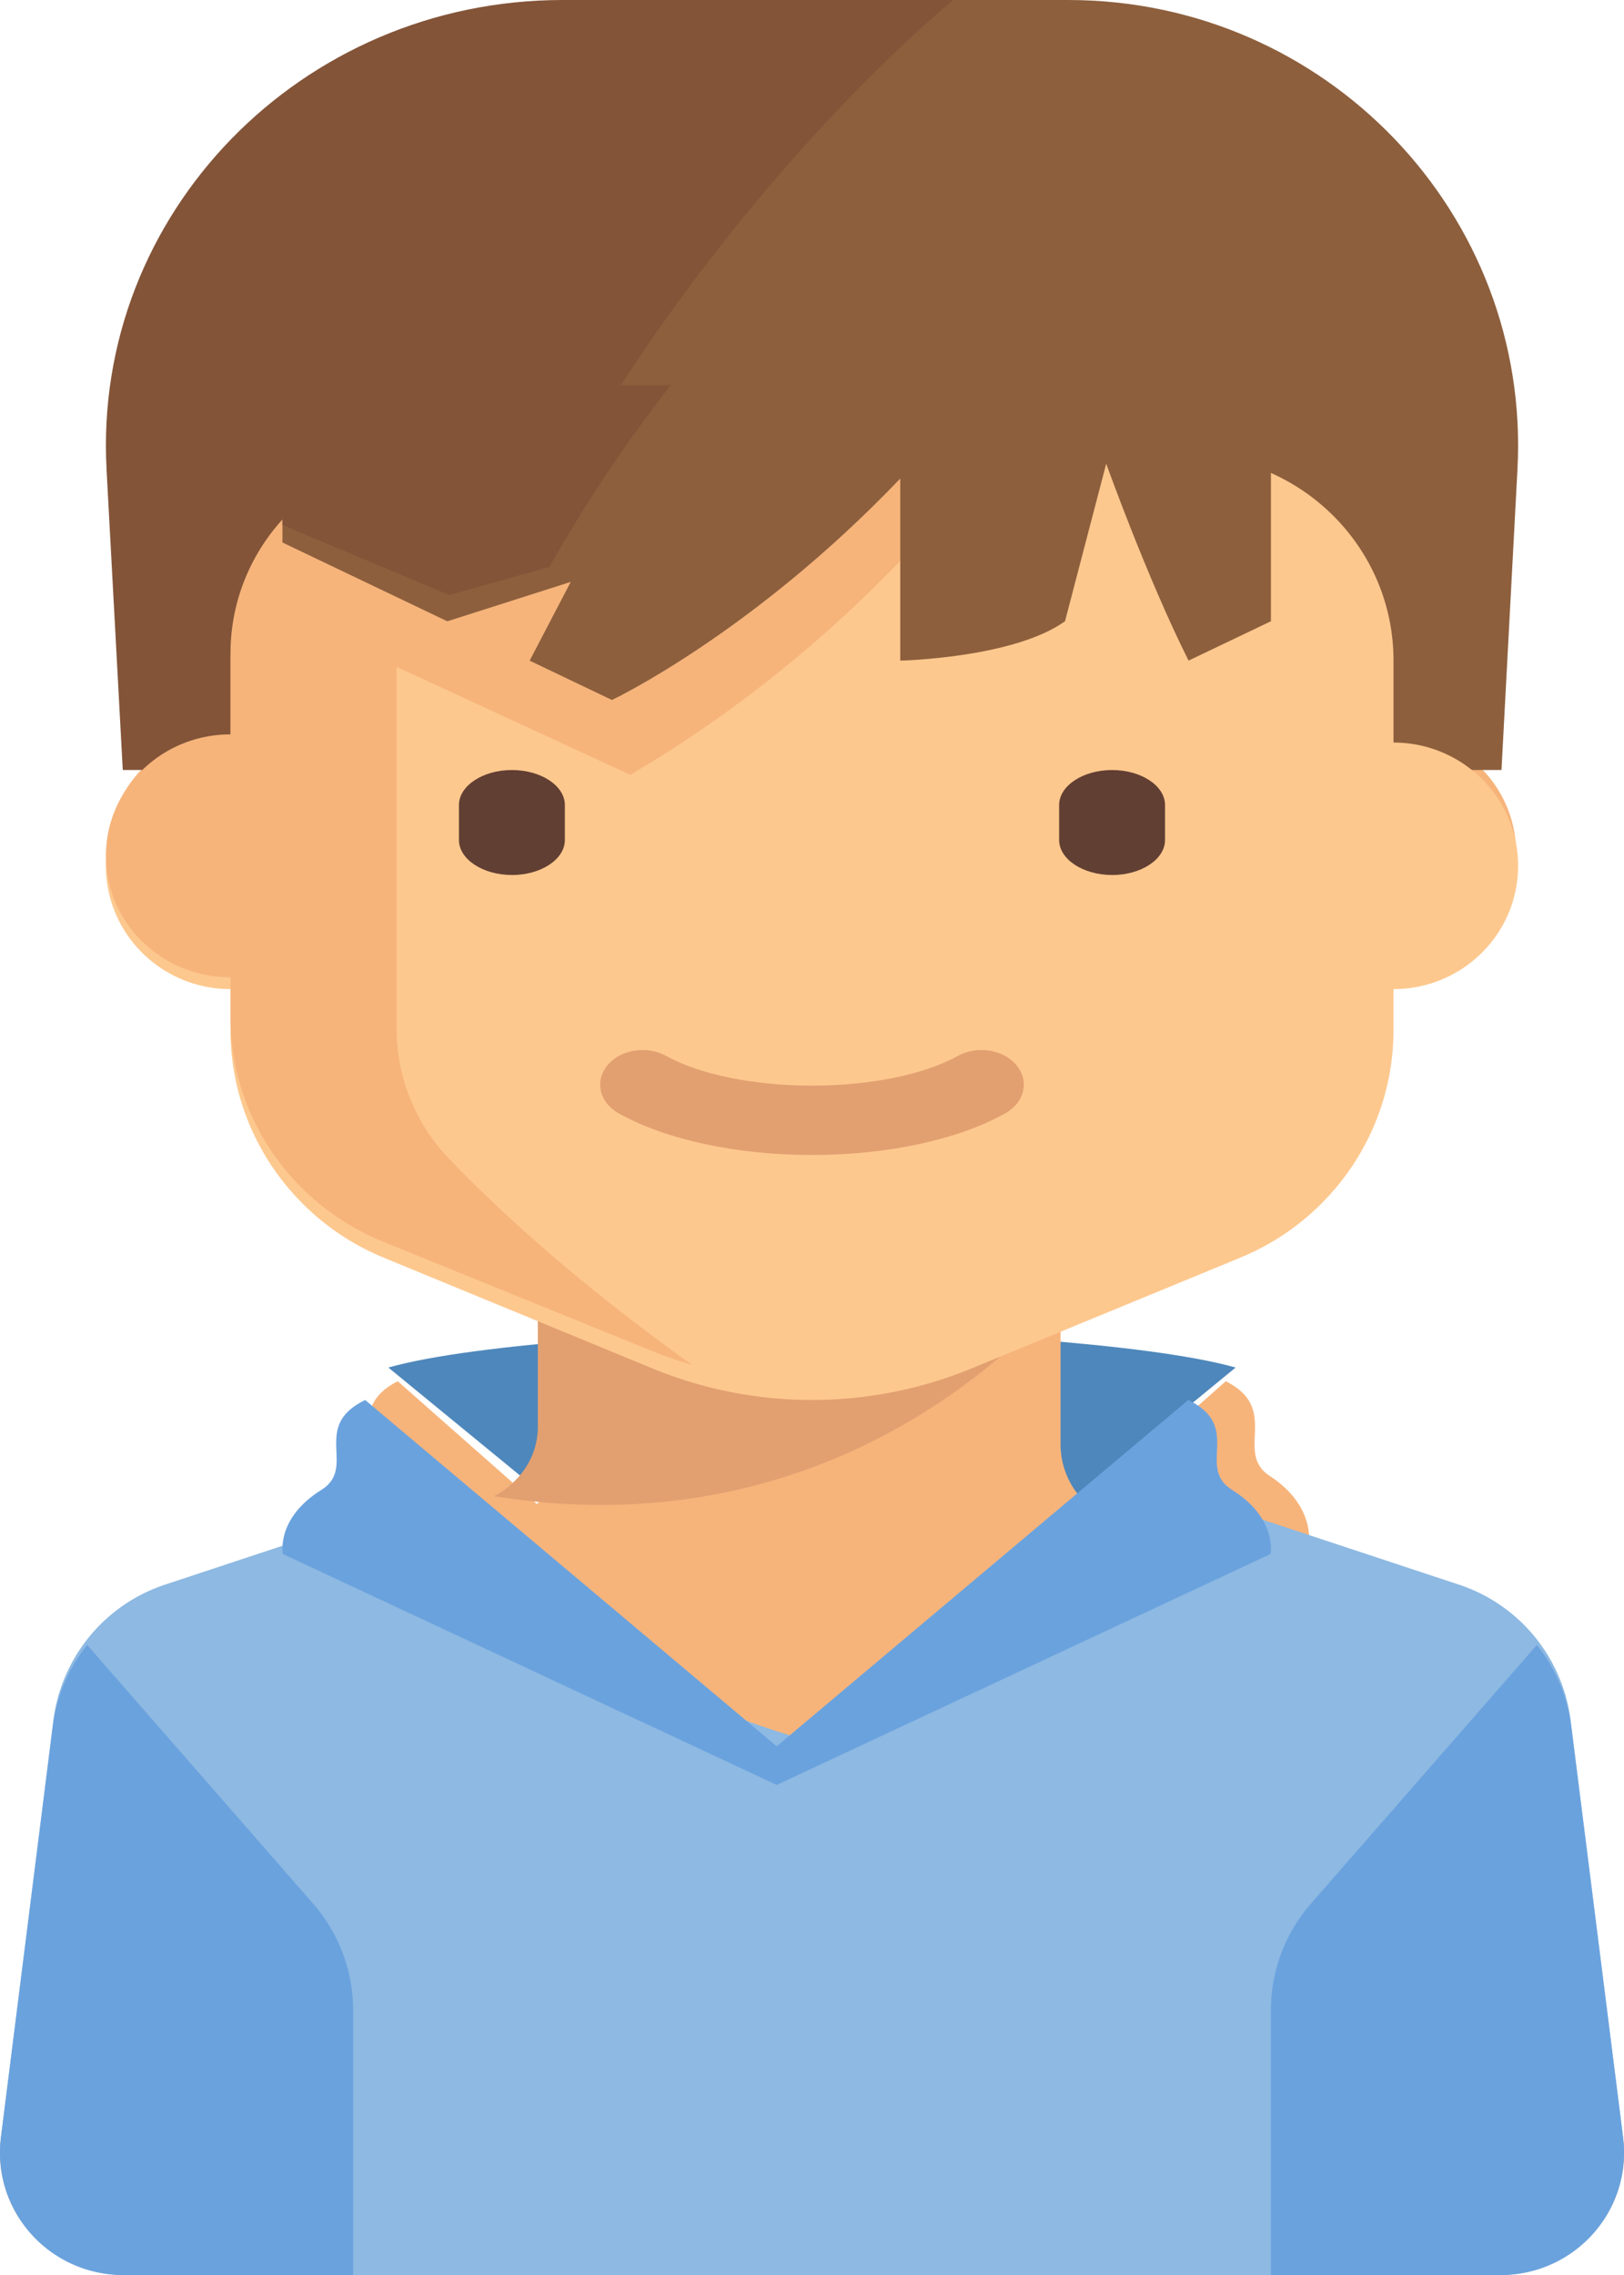 <svg xmlns="http://www.w3.org/2000/svg" width="50" height="70" viewBox="0 0 50 70">
    <g fill="none" fill-rule="nonzero">
        <path fill="#4E87BB" d="M25 40.923c-3.582.021-10.316.384-13.043 1.155L25 52.769l13.043-10.691c-2.727-.77-9.461-1.134-13.043-1.155z"/>
        <path fill="#F6B47B" d="M49.97 65.785l-1.614-12.658c-.244-1.91-1.586-3.515-3.45-4.124l-4.613-1.507c.012-.073.174-1.184-1.197-2.08-1.116-.728.346-2.057-1.355-2.916l-4.278 3.774a2.475 2.475 0 0 1-.81-1.826v-4.032l5.493-2.243c2.852-1.164 4.71-3.895 4.71-6.923V30c2.112 0 3.825-1.679 3.825-3.75a3.708 3.708 0 0 0-1.26-2.782l.483-8.995C46.327 6.606 39.932 0 31.894 0H18.106C10.068 0 3.673 6.606 4.096 14.473l.483 8.995a3.708 3.708 0 0 0-1.26 2.782c0 2.071 1.713 3.75 3.826 3.75v1.25c0 3.028 1.857 5.759 4.709 6.923l5.494 2.244v4.031c0 .711-.308 1.368-.817 1.831L12.246 42.5c-1.7.86-.239 2.188-1.355 2.917-1.417.926-1.196 2.082-1.195 2.083l-4.603 1.504c-1.863.608-3.205 2.212-3.449 4.123L.03 65.785C-.255 68.023 1.525 70 3.827 70h42.346c2.302 0 4.082-1.977 3.797-4.215z"/>
        <path fill="#8D5F3D" d="M19.282 0C11.35 0 5.037 6.59 5.454 14.438l.492 9.254h40.282l.492-9.255C47.137 6.59 40.825 0 32.892 0h-13.61z"/>
        <path fill="#835438" d="M3.28 14.438l.5 9.254H13.368C18.242 8.962 29.348 0 29.348 0H17.323C9.267 0 2.857 6.59 3.281 14.438z"/>
        <path fill="#8DB9E2" d="M49.97 65.735l-1.614-12.809a5.07 5.07 0 0 0-3.45-4.172l-7.2-2.38c-.574-.19-1.214.04-1.504.568-2.16 3.938-10.708 6.615-11.202 6.615-.494 0-9.042-2.677-11.202-6.615-.29-.528-.93-.758-1.504-.569l-7.2 2.381a5.07 5.07 0 0 0-3.45 4.172L.03 65.735C-.255 68 1.525 70 3.827 70h42.346c2.302 0 4.082-2 3.797-4.265z"/>
        <path fill="#6AA2DE" d="M2.683 50.615a4.976 4.976 0 0 0-1.054 2.48L.03 65.777C-.252 68.019 1.512 70 3.792 70h7.079v-8.15c0-1.205-.439-2.37-1.235-3.28l-6.952-7.955zM47.317 50.615a4.976 4.976 0 0 1 1.054 2.48l1.6 12.682C50.252 68.019 48.488 70 46.208 70H39.13v-8.15c0-1.205.439-2.37 1.235-3.28l6.952-7.955z"/>
        <path fill="#E2A071" d="M32.609 39.921l-16.051-3.306v7.305c0 .892-.533 1.678-1.34 2.116 11.217 1.82 17.39-6.115 17.39-6.115z"/>
        <path fill="#FDC88E" d="M42.903 22.85V20.32c0-3.49-2.863-6.321-6.394-6.321H13.491c-3.531 0-6.394 2.83-6.394 6.321v2.528c-2.119 0-3.836 1.698-3.836 3.793s1.717 3.793 3.836 3.793v1.264c0 3.062 1.863 5.824 4.722 7.002l8.262 3.403a12.917 12.917 0 0 0 9.837 0l8.263-3.403c2.86-1.178 4.722-3.94 4.722-7.002v-1.264c2.119 0 3.836-1.698 3.836-3.793s-1.717-3.793-3.836-3.793z"/>
        <path fill="#623F33" d="M15.76 26.923c-.896 0-1.63-.485-1.63-1.077V24.77c0-.592.734-1.077 1.63-1.077.898 0 1.631.485 1.631 1.077v1.077c0 .592-.733 1.077-1.63 1.077zM34.24 26.923c-.898 0-1.631-.485-1.631-1.077V24.77c0-.592.733-1.077 1.63-1.077.897 0 1.63.485 1.63 1.077v1.077c0 .592-.733 1.077-1.63 1.077z"/>
        <path fill="#E2A071" d="M25 35.538c-2.319 0-4.488-.466-5.951-1.28-.595-.332-.75-.996-.344-1.483.404-.487 1.216-.613 1.811-.282 1.026.57 2.702.911 4.484.911s3.458-.34 4.484-.911c.596-.332 1.406-.205 1.811.282.406.487.251 1.15-.344 1.482-1.463.815-3.632 1.281-5.951 1.281z"/>
        <path fill="#F6B47B" d="M19.405 23.842c7.247-4.257 11.03-9.812 11.03-9.812L12.212 14c-2.918.577-5.115 3.09-5.115 6.104v2.492c-2.119 0-3.836 1.673-3.836 3.738 0 2.064 1.717 3.737 3.836 3.737v1.246c0 3.018 1.863 5.74 4.722 6.9l8.262 3.355c.405.164.817.305 1.235.428-3.651-2.603-6.082-4.878-7.506-6.365a5.759 5.759 0 0 1-1.598-3.991V20.519l7.193 3.323z"/>
        <path fill="#6AA2DE" d="M37.93 45.841c-1.11-.691.343-1.95-1.347-2.764l-12.67 10.656-12.67-10.656c-1.69.814-.237 2.073-1.346 2.764-1.41.878-1.189 1.974-1.189 1.974l15.199 7.102v.006l.006-.003.006.003v-.006l15.199-7.102s.22-1.096-1.189-1.974z"/>
        <path fill="#8D5F3D" d="M8.696 16.692l5.076 2.425 3.8-1.213-1.265 2.424 2.534 1.21s4.32-2.044 8.876-6.814v5.603s3.488-.076 5.073-1.212l1.268-4.846s1.268 3.534 2.536 6.058l2.536-1.212v-7.269H8.696v4.846z"/>
        <path fill="#835438" d="M8.696 11.846v4.307l5.135 2.155 3.085-.866a46 46 0 0 1 3.736-5.596H8.696z"/>
    </g>
</svg>
